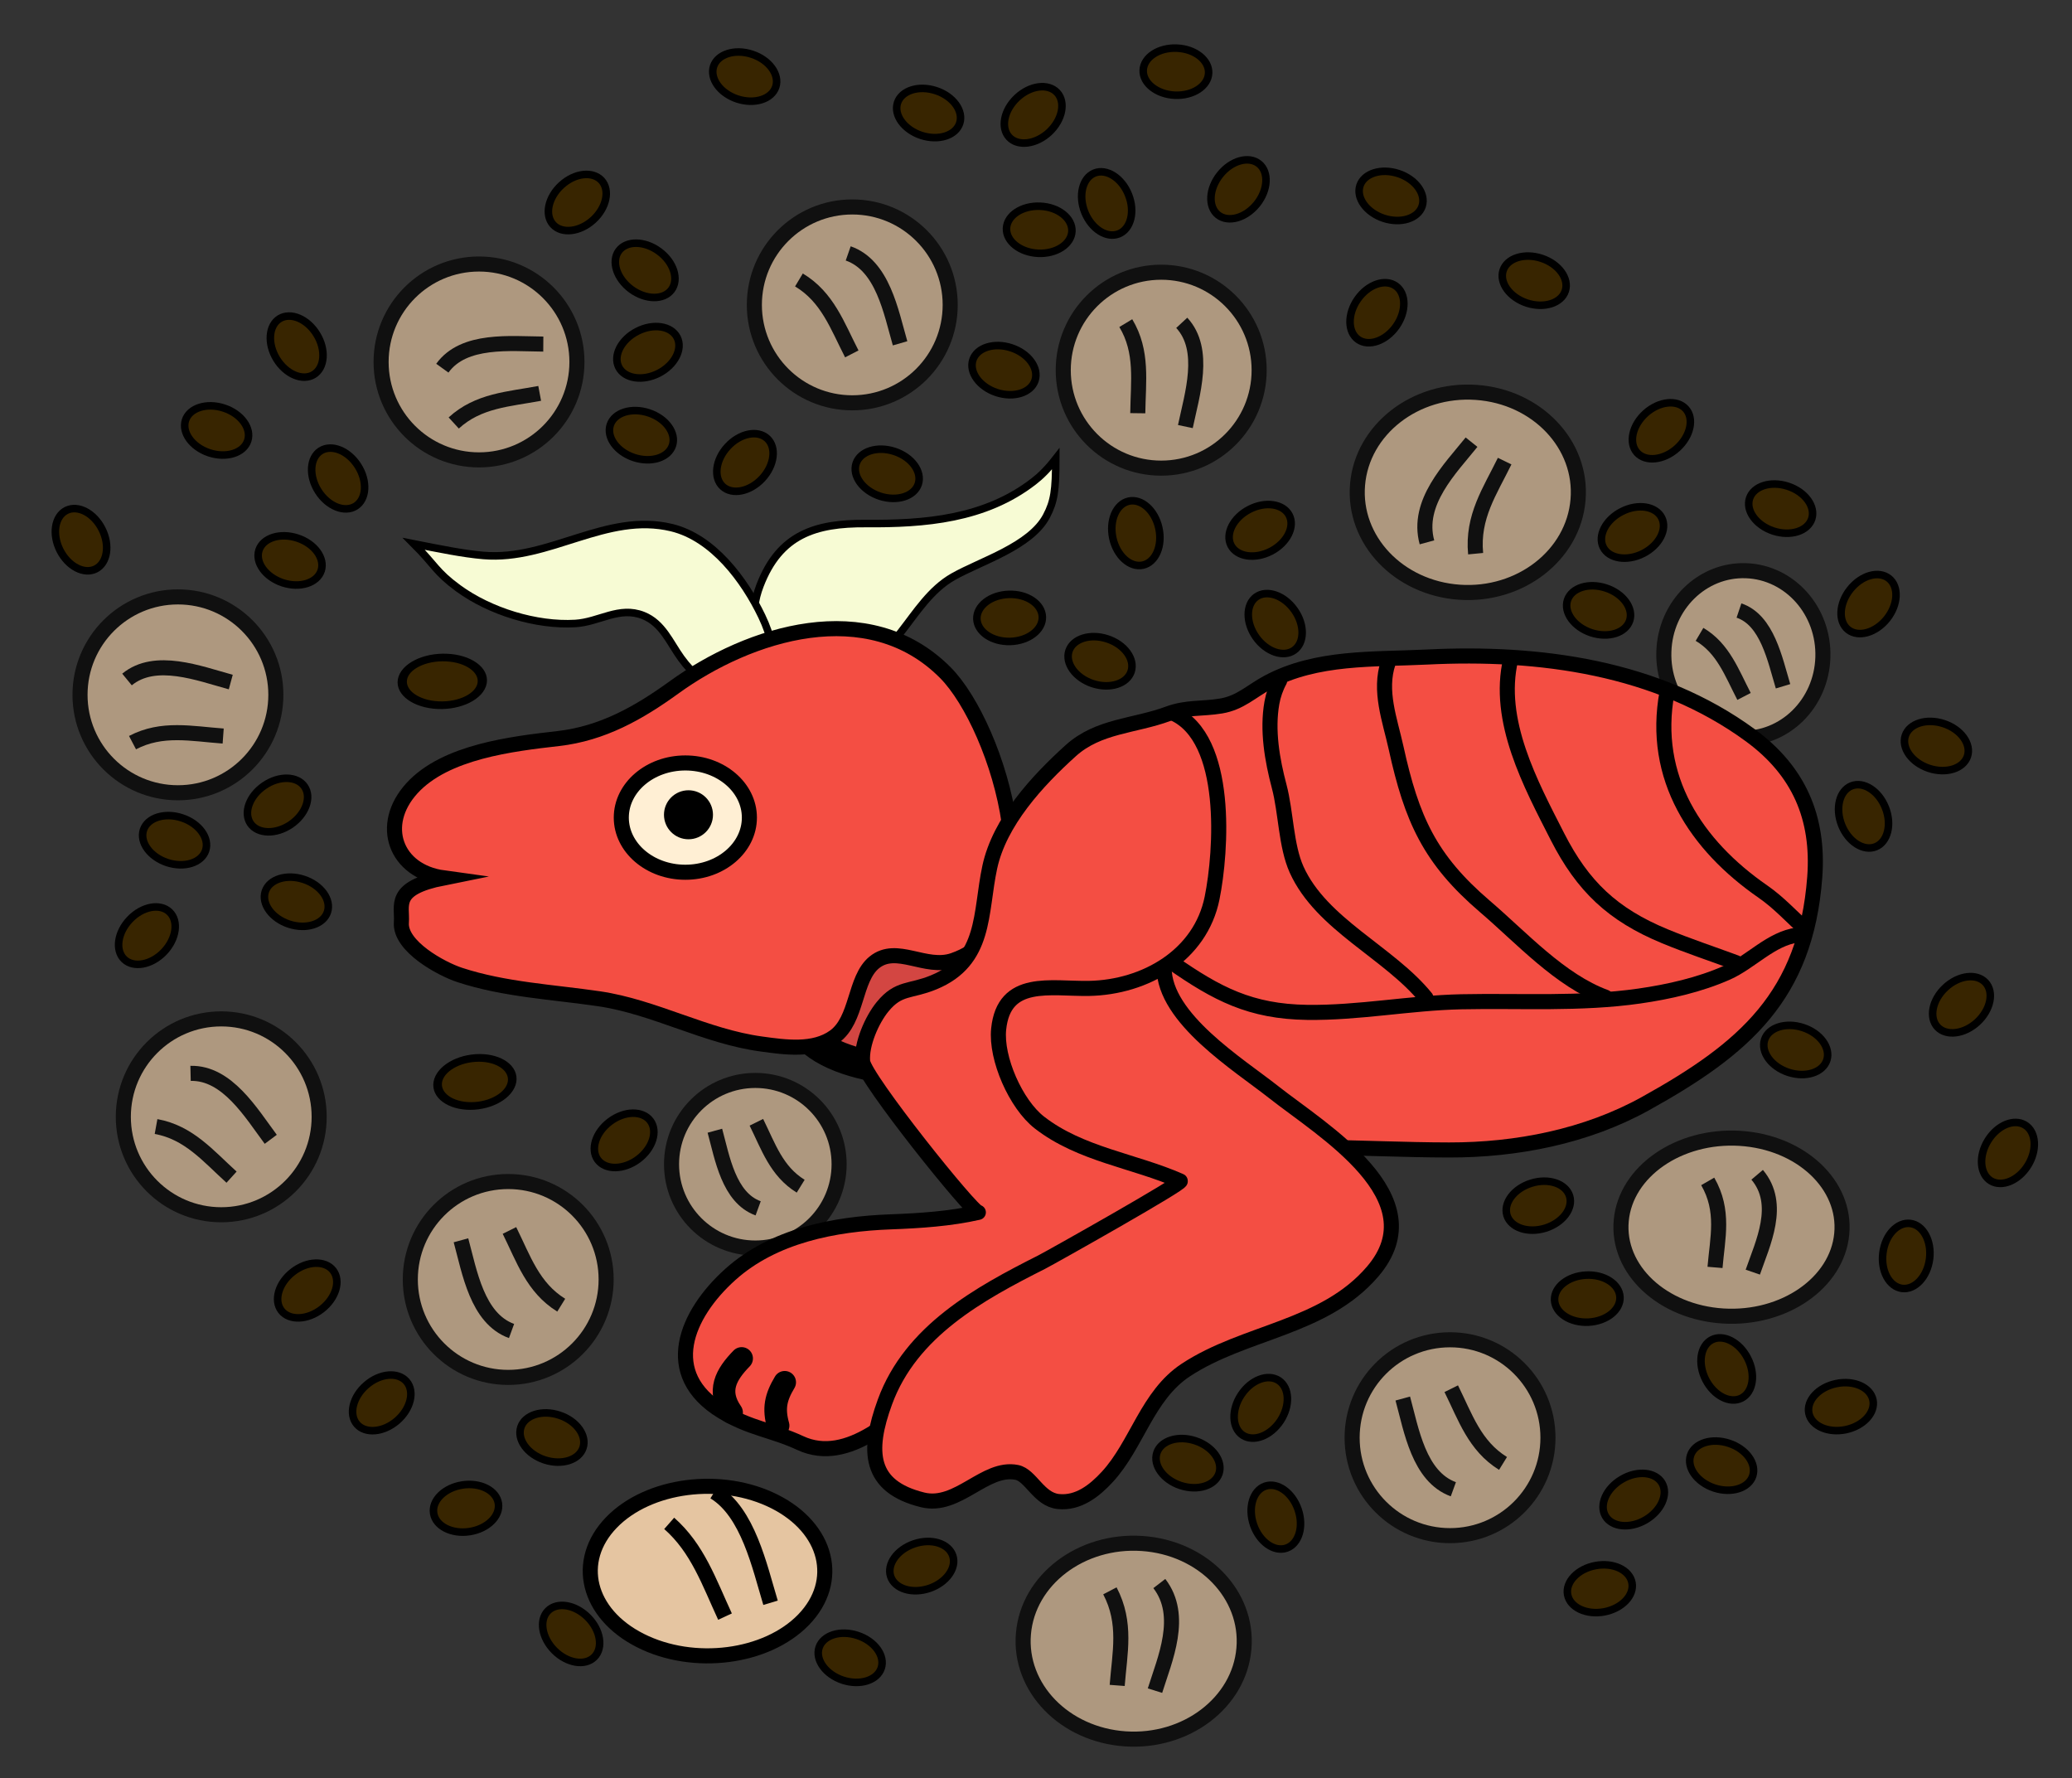 <?xml version="1.0" encoding="utf-8"?>
<!-- Generator: Adobe Illustrator 13.0.0, SVG Export Plug-In . SVG Version: 6.00 Build 14948)  -->
<!DOCTYPE svg PUBLIC "-//W3C//DTD SVG 1.1//EN" "http://www.w3.org/Graphics/SVG/1.1/DTD/svg11.dtd">
<svg version="1.1" xmlns="http://www.w3.org/2000/svg" xmlns:xlink="http://www.w3.org/1999/xlink" x="0px" y="0px" width="68.75px"
	 height="59px" viewBox="0 0 68.75 59" enable-background="new 0 0 68.75 59" xml:space="preserve">
<rect x="0" y="0" width="68.75" height="59" fill="#333333" stroke="none"/>
<symbol  id="Little_Bean" viewBox="-1.185 -0.941 2.37 1.883">
	<path fill="#382500" stroke="#000000" stroke-width="0.25" stroke-miterlimit="7" d="M1.031-0.341
		C0.895-0.75,0.325-0.929-0.245-0.742c-0.569,0.189-0.921,0.674-0.787,1.084c0.136,0.409,0.708,0.588,1.276,0.4
		C0.815,0.555,1.166,0.069,1.031-0.341z"/>
</symbol>
<g id="Layer_1">
	<path fill="none" stroke="#000000" stroke-width="0.5" stroke-linecap="round" stroke-linejoin="bevel" d="M58.766,25
		c-0.269,0.9,0.366,2.019,1.281,2.281"/>
	<g>
		<g opacity="0.69">
			<circle fill="#E5C5A1" stroke="#000000" stroke-width="0.5" stroke-miterlimit="7" cx="7.341" cy="37.052" r="3.249"/>
			<path fill="none" stroke="#000000" stroke-width="0.5" stroke-miterlimit="7" d="M5.178,37.374
				c1.089,0.198,1.726,0.974,2.505,1.68"/>
			<path fill="none" stroke="#000000" stroke-width="0.5" stroke-miterlimit="7" d="M6.323,35.61
				c1.218-0.029,2.014,1.321,2.661,2.188"/>
		</g>
		<g opacity="0.69">
			<circle fill="#E5C5A1" stroke="#000000" stroke-width="0.5" stroke-miterlimit="7" cx="5.904" cy="23.052" r="3.249"/>
			<path fill="none" stroke="#000000" stroke-width="0.5" stroke-miterlimit="7" d="M4.397,24.638
				c0.98-0.514,1.959-0.295,3.008-0.219"/>
			<path fill="none" stroke="#000000" stroke-width="0.5" stroke-miterlimit="7" d="M4.214,22.543
				c0.941-0.773,2.4-0.199,3.443,0.085"/>
		</g>
		<g>
			<path fill="#E5C5A1" stroke="#000000" stroke-width="0.5" stroke-miterlimit="7" d="M25.702,49.815
				c-1.761-0.887-4.187-0.576-5.417,0.698c-1.229,1.273-0.797,3.027,0.966,3.915c1.761,0.89,4.187,0.578,5.417-0.696
				C27.896,52.458,27.465,50.705,25.702,49.815z"/>
			<g>
				<path fill="none" stroke="#000000" stroke-width="0.5" stroke-miterlimit="7" d="M22.204,50.54
					c0.943,0.828,1.324,1.953,1.852,3.093"/>
				<path fill="none" stroke="#000000" stroke-width="0.5" stroke-miterlimit="7" d="M23.703,49.497
					c1.118,0.683,1.496,2.459,1.864,3.677"/>
			</g>
		</g>
		<g opacity="0.69">
			<circle fill="#E5C5A1" stroke="#000000" stroke-width="0.5" stroke-miterlimit="7" cx="28.279" cy="10.115" r="3.249"/>
			<g>
				<path fill="none" stroke="#000000" stroke-width="0.5" stroke-miterlimit="7" d="M26.509,9.288
					c0.95,0.569,1.273,1.519,1.754,2.453"/>
				<path fill="none" stroke="#000000" stroke-width="0.5" stroke-miterlimit="7" d="M28.144,8.407
					c1.15,0.401,1.42,1.945,1.721,2.983"/>
			</g>
		</g>
		<g opacity="0.69">
			<circle fill="#E5C5A1" stroke="#000000" stroke-width="0.5" stroke-miterlimit="7" cx="15.894" cy="12.008" r="3.249"/>
			<g>
				<path fill="none" stroke="#000000" stroke-width="0.5" stroke-miterlimit="7" d="M15.055,14.033
					c0.816-0.748,1.818-0.788,2.852-0.982"/>
				<path fill="none" stroke="#000000" stroke-width="0.5" stroke-miterlimit="7" d="M14.677,12.215
					c0.712-0.989,2.269-0.807,3.35-0.8"/>
			</g>
		</g>
		<g opacity="0.69">
			<circle fill="#E5C5A1" stroke="#000000" stroke-width="0.5" stroke-miterlimit="7" cx="48.113" cy="47.698" r="3.249"/>
			<g>
				<path fill="none" stroke="#000000" stroke-width="0.5" stroke-miterlimit="7" d="M49.871,48.551
					c-0.942-0.582-1.251-1.537-1.718-2.479"/>
				<path fill="none" stroke="#000000" stroke-width="0.5" stroke-miterlimit="7" d="M48.223,49.408
					c-1.145-0.418-1.392-1.966-1.678-3.01"/>
			</g>
		</g>
		<g opacity="0.69">
			<circle fill="#E5C5A1" stroke="#000000" stroke-width="0.5" stroke-miterlimit="7" cx="25.062" cy="38.625" r="2.78"/>
			<g>
				<path fill="none" stroke="#000000" stroke-width="0.5" stroke-miterlimit="7" d="M26.567,39.354
					c-0.807-0.498-1.071-1.315-1.47-2.121"/>
				<path fill="none" stroke="#000000" stroke-width="0.5" stroke-miterlimit="7" d="M25.156,40.088
					c-0.979-0.357-1.191-1.682-1.436-2.575"/>
			</g>
		</g>
		<g opacity="0.69">
			<path fill="#E5C5A1" stroke="#000000" stroke-width="0.5" stroke-miterlimit="7" d="M60.484,21.809
				c0.049-1.536-1.091-2.822-2.548-2.875c-1.457-0.053-2.681,1.15-2.728,2.684c-0.052,1.536,1.09,2.822,2.547,2.875
				C59.213,24.545,60.436,23.344,60.484,21.809z"/>
			<g>
				<path fill="none" stroke="#000000" stroke-width="0.5" stroke-miterlimit="7" d="M56.391,21.046
					c0.784,0.464,1.068,1.27,1.477,2.059"/>
				<path fill="none" stroke="#000000" stroke-width="0.5" stroke-miterlimit="7" d="M57.7,20.255
					c0.941,0.316,1.195,1.63,1.462,2.513"/>
			</g>
		</g>
		<g opacity="0.69">
			<circle fill="#E5C5A1" stroke="#000000" stroke-width="0.5" stroke-miterlimit="7" cx="16.863" cy="42.448" r="3.249"/>
			<g>
				<path fill="none" stroke="#000000" stroke-width="0.5" stroke-miterlimit="7" d="M18.622,43.301
					c-0.942-0.582-1.251-1.537-1.718-2.479"/>
				<path fill="none" stroke="#000000" stroke-width="0.5" stroke-miterlimit="7" d="M16.973,44.158
					c-1.145-0.418-1.392-1.966-1.678-3.01"/>
			</g>
		</g>
		<g opacity="0.69">
			<path fill="#E5C5A1" stroke="#000000" stroke-width="0.5" stroke-miterlimit="7" d="M33.958,54.202
				c-0.153,1.79,1.36,3.351,3.381,3.487c2.02,0.136,3.783-1.206,3.935-2.995c0.155-1.79-1.358-3.351-3.381-3.487
				C35.873,51.071,34.11,52.411,33.958,54.202z"/>
			<g>
				<path fill="none" stroke="#000000" stroke-width="0.5" stroke-miterlimit="7" d="M36.827,52.778
					c0.563,1.073,0.324,2.062,0.242,3.138"/>
				<path fill="none" stroke="#000000" stroke-width="0.5" stroke-miterlimit="7" d="M38.467,52.536
					c0.828,1.076,0.182,2.51-0.144,3.553"/>
			</g>
		</g>
		<g opacity="0.69">
			<path fill="#E5C5A1" stroke="#000000" stroke-width="0.5" stroke-miterlimit="7" d="M53.794,40.489
				c-0.153,1.628,1.36,3.046,3.381,3.171c2.02,0.123,3.783-1.097,3.935-2.724c0.155-1.627-1.358-3.046-3.381-3.17
				C55.709,37.644,53.946,38.861,53.794,40.489z"/>
			<g>
				<path fill="none" stroke="#000000" stroke-width="0.5" stroke-miterlimit="7" d="M56.663,39.195
					c0.563,0.976,0.324,1.874,0.242,2.853"/>
				<path fill="none" stroke="#000000" stroke-width="0.5" stroke-miterlimit="7" d="M58.303,38.975
					c0.828,0.979,0.182,2.282-0.144,3.23"/>
			</g>
		</g>
		<g opacity="0.69">
			<path fill="#E5C5A1" stroke="#000000" stroke-width="0.5" stroke-miterlimit="7" d="M45.044,16.081
				c-0.153,1.832,1.36,3.427,3.381,3.567c2.02,0.139,3.783-1.234,3.935-3.064c0.155-1.83-1.358-3.427-3.381-3.566
				C46.959,12.879,45.196,14.25,45.044,16.081z"/>
			<g>
				<path fill="none" stroke="#000000" stroke-width="0.5" stroke-miterlimit="7" d="M48.962,18.369
					c-0.117-1.229,0.479-2.079,0.963-3.071"/>
				<path fill="none" stroke="#000000" stroke-width="0.5" stroke-miterlimit="7" d="M47.347,17.993
					c-0.362-1.329,0.781-2.452,1.479-3.323"/>
			</g>
		</g>
		<g opacity="0.69">
			<circle fill="#E5C5A1" stroke="#000000" stroke-width="0.5" stroke-miterlimit="7" cx="38.529" cy="12.281" r="3.25"/>
			<g>
				<path fill="none" stroke="#000000" stroke-width="0.5" stroke-miterlimit="7" d="M37.354,10.72
					c0.572,0.948,0.411,1.938,0.398,2.989"/>
				<path fill="none" stroke="#000000" stroke-width="0.5" stroke-miterlimit="7" d="M39.211,10.71
					c0.828,0.894,0.342,2.384,0.12,3.442"/>
			</g>
		</g>
	</g>
	
		<ellipse transform="matrix(0.707 0.707 -0.707 0.707 43.889 2.49)" fill="#382500" stroke="#000000" stroke-width="0.25" stroke-miterlimit="7" cx="18.939" cy="54.212" rx="1.086" ry="0.782"/>
	
		<ellipse transform="matrix(0.989 -0.151 0.151 0.989 -7.398 2.923)" fill="#382500" stroke="#000000" stroke-width="0.25" stroke-miterlimit="7" cx="15.48" cy="50.004" rx="1.086" ry="0.782"/>
	
		<use xlink:href="#Little_Bean"  width="2.37" height="1.883" x="-1.185" y="-0.941" transform="matrix(1 0 0 -1 18.314 47.692)" overflow="visible"/>
	
		<use xlink:href="#Little_Bean"  width="2.37" height="1.883" x="-1.185" y="-0.941" transform="matrix(0.23 -0.973 -0.973 -0.23 66.625 38.25)" overflow="visible"/>
	
		<use xlink:href="#Little_Bean"  width="2.37" height="1.883" x="-1.185" y="-0.941" transform="matrix(1 0 0 -1 64.25 24.75)" overflow="visible"/>
	
		<use xlink:href="#Little_Bean"  width="2.37" height="1.883" x="-1.185" y="-0.941" transform="matrix(0.483 -0.875 -0.875 -0.483 65.083 33.334)" overflow="visible"/>
	
		<use xlink:href="#Little_Bean"  width="2.37" height="1.883" x="-1.185" y="-0.941" transform="matrix(1 0 0 -1 59.583 34.834)" overflow="visible"/>
	
		<use xlink:href="#Little_Bean"  width="2.37" height="1.883" x="-1.185" y="-0.941" transform="matrix(0.865 -0.501 -0.501 -0.865 61.083 46.667)" overflow="visible"/>
	
		<use xlink:href="#Little_Bean"  width="2.37" height="1.883" x="-1.185" y="-0.941" transform="matrix(-0.192 -0.981 -0.981 0.192 63.25 41.667)" overflow="visible"/>
	
		<use xlink:href="#Little_Bean"  width="2.37" height="1.883" x="-1.185" y="-0.941" transform="matrix(0.933 -0.359 -0.359 -0.933 52.667 43.084)" overflow="visible"/>
	
		<use xlink:href="#Little_Bean"  width="2.37" height="1.883" x="-1.185" y="-0.941" transform="matrix(0.607 0.795 0.795 -0.607 42.333 50.334)" overflow="visible"/>
	
		<use xlink:href="#Little_Bean"  width="2.37" height="1.883" x="-1.185" y="-0.941" transform="matrix(0.707 0.707 0.707 -0.707 2.688 17.906)" overflow="visible"/>
	
		<use xlink:href="#Little_Bean"  width="2.37" height="1.883" x="-1.185" y="-0.941" transform="matrix(1 0 0 -1 9.625 18.593)" overflow="visible"/>
	
		<use xlink:href="#Little_Bean"  width="2.37" height="1.883" x="-1.185" y="-0.941" transform="matrix(1 0 0 -1 7.188 14.281)" overflow="visible"/>
	
		<use xlink:href="#Little_Bean"  width="2.37" height="1.883" x="-1.185" y="-0.941" transform="matrix(0.49 -0.872 -0.872 -0.49 19.156 6.719)" overflow="visible"/>
	
		<use xlink:href="#Little_Bean"  width="2.37" height="1.883" x="-1.185" y="-0.941" transform="matrix(0.762 0.648 0.648 -0.762 9.844 11.5)" overflow="visible"/>
	
		<use xlink:href="#Little_Bean"  width="2.37" height="1.883" x="-1.185" y="-0.941" transform="matrix(0.951 0.311 0.311 -0.951 21.406 8.969)" overflow="visible"/>
	
		<use xlink:href="#Little_Bean"  width="2.37" height="1.883" x="-1.185" y="-0.941" transform="matrix(0.703 -0.712 -0.712 -0.703 21.5 11.688)" overflow="visible"/>
	
		<use xlink:href="#Little_Bean"  width="2.37" height="1.883" x="-1.185" y="-0.941" transform="matrix(0.773 0.634 0.634 -0.773 11.219 15.875)" overflow="visible"/>
	<g>
		
			<use xlink:href="#Little_Bean"  width="2.37" height="1.883" x="-1.185" y="-0.941" transform="matrix(0.963 -0.27 -0.27 -0.963 34.482 7.623)" overflow="visible"/>
		
			<use xlink:href="#Little_Bean"  width="2.37" height="1.883" x="-1.185" y="-0.941" transform="matrix(0.963 -0.27 -0.27 -0.963 39.018 2.378)" overflow="visible"/>
	</g>
	
		<use xlink:href="#Little_Bean"  width="2.37" height="1.883" x="-1.185" y="-0.941" transform="matrix(1 0 0 -1 24.709 2.542)" overflow="visible"/>
	
		<use xlink:href="#Little_Bean"  width="2.37" height="1.883" x="-1.185" y="-0.941" transform="matrix(1 0 0 -1 30.812 3.75)" overflow="visible"/>
	
		<use xlink:href="#Little_Bean"  width="2.37" height="1.883" x="-1.185" y="-0.941" transform="matrix(0.479 -0.878 -0.878 -0.479 34.281 3.812)" overflow="visible"/>
	
		<use xlink:href="#Little_Bean"  width="2.37" height="1.883" x="-1.185" y="-0.941" transform="matrix(0.644 0.765 0.765 -0.644 36.719 6.75)" overflow="visible"/>
	
		<use xlink:href="#Little_Bean"  width="2.37" height="1.883" x="-1.185" y="-0.941" transform="matrix(0.35 -0.937 -0.937 -0.35 41.094 6.281)" overflow="visible"/>
	
		<use xlink:href="#Little_Bean"  width="2.37" height="1.883" x="-1.185" y="-0.941" transform="matrix(1 0 0 -1 46.156 6.5)" overflow="visible"/>
	
		<use xlink:href="#Little_Bean"  width="2.37" height="1.883" x="-1.185" y="-0.941" transform="matrix(1 0 0 -1 50.906 9.312)" overflow="visible"/>
	
		<use xlink:href="#Little_Bean"  width="2.37" height="1.883" x="-1.185" y="-0.941" transform="matrix(0.287 -0.958 -0.958 -0.287 45.688 10.375)" overflow="visible"/>
	
		<use xlink:href="#Little_Bean"  width="2.37" height="1.883" x="-1.185" y="-0.941" transform="matrix(1 0 0 -1 33.312 12.281)" overflow="visible"/>
	
		<use xlink:href="#Little_Bean"  width="2.37" height="1.883" x="-1.185" y="-0.941" transform="matrix(1 0 0 -1 29.438 15.719)" overflow="visible"/>
	
		<use xlink:href="#Little_Bean"  width="2.37" height="1.883" x="-1.185" y="-0.941" transform="matrix(0.416 -0.909 -0.909 -0.416 24.719 15.344)" overflow="visible"/>
	
		<use xlink:href="#Little_Bean"  width="2.37" height="1.883" x="-1.185" y="-0.941" transform="matrix(1 0 0 -1 21.281 14.438)" overflow="visible"/>
	
		<use xlink:href="#Little_Bean"  width="2.37" height="1.883" x="-1.185" y="-0.941" transform="matrix(0.699 -0.716 -0.716 -0.699 41.812 17.594)" overflow="visible"/>
	
		<use xlink:href="#Little_Bean"  width="2.37" height="1.883" x="-1.185" y="-0.941" transform="matrix(0.511 0.86 0.86 -0.511 37.688 17.688)" overflow="visible"/>
	
		<use xlink:href="#Little_Bean"  width="2.37" height="1.883" x="-1.185" y="-0.941" transform="matrix(0.805 0.593 0.593 -0.805 42.312 20.688)" overflow="visible"/>
	
		<use xlink:href="#Little_Bean"  width="2.37" height="1.883" x="-1.185" y="-0.941" transform="matrix(1 0 0 -1 36.5 21.938)" overflow="visible"/>
	
		<use xlink:href="#Little_Bean"  width="2.37" height="1.883" x="-1.185" y="-0.941" transform="matrix(0.94 -0.342 -0.342 -0.94 33.5 20.5)" overflow="visible"/>
	
		<use xlink:href="#Little_Bean"  width="2.37" height="1.883" x="-1.185" y="-0.941" transform="matrix(-0.497 0.868 0.868 0.497 55.125 14.291)" overflow="visible"/>
	
		<use xlink:href="#Little_Bean"  width="2.37" height="1.883" x="-1.185" y="-0.941" transform="matrix(0.705 -0.709 -0.709 -0.705 54.167 17.666)" overflow="visible"/>
	
		<use xlink:href="#Little_Bean"  width="2.37" height="1.883" x="-1.185" y="-0.941" transform="matrix(1 0 0 -1 53.042 20.25)" overflow="visible"/>
	
		<use xlink:href="#Little_Bean"  width="2.37" height="1.883" x="-1.185" y="-0.941" transform="matrix(1 0 0 -1 59.083 16.875)" overflow="visible"/>
	
		<use xlink:href="#Little_Bean"  width="2.37" height="1.883" x="-1.185" y="-0.941" transform="matrix(0.345 -0.939 -0.939 -0.345 62 20.041)" overflow="visible"/>
	
		<use xlink:href="#Little_Bean"  width="2.37" height="1.883" x="-1.185" y="-0.941" transform="matrix(0.642 0.767 0.767 -0.642 61.833 27.084)" overflow="visible"/>
	
		<use xlink:href="#Little_Bean"  width="2.37" height="1.883" x="-1.185" y="-0.941" transform="matrix(0.711 0.703 0.703 -0.711 57.292 45.417)" overflow="visible"/>
	
		<use xlink:href="#Little_Bean"  width="2.37" height="1.883" x="-1.185" y="-0.941" transform="matrix(1 0 0 -1 57.125 48.625)" overflow="visible"/>
	
		<use xlink:href="#Little_Bean"  width="2.37" height="1.883" x="-1.185" y="-0.941" transform="matrix(0.661 -0.75 -0.75 -0.661 54.208 49.75)" overflow="visible"/>
	
		<use xlink:href="#Little_Bean"  width="2.37" height="1.883" x="-1.185" y="-0.941" transform="matrix(0.876 -0.482 -0.482 -0.876 53.083 52.708)" overflow="visible"/>
	
		<use xlink:href="#Little_Bean"  width="2.37" height="1.883" x="-1.185" y="-0.941" transform="matrix(0.815 -0.58 -0.58 -0.815 51.042 40)" overflow="visible"/>
	
		<use xlink:href="#Little_Bean"  width="2.37" height="1.883" x="-1.185" y="-0.941" transform="matrix(0.26 -0.966 -0.966 -0.26 41.833 46.708)" overflow="visible"/>
	
		<use xlink:href="#Little_Bean"  width="2.37" height="1.883" x="-1.185" y="-0.941" transform="matrix(1 0 0 -1 39.417 48.542)" overflow="visible"/>
	
		<use xlink:href="#Little_Bean"  width="2.37" height="1.883" x="-1.185" y="-0.941" transform="matrix(0.8 -0.6 -0.6 -0.8 30.584 51.958)" overflow="visible"/>
	
		<use xlink:href="#Little_Bean"  width="2.37" height="1.883" x="-1.185" y="-0.941" transform="matrix(1 0 0 -1 28.209 55)" overflow="visible"/>
	
		<use xlink:href="#Little_Bean"  width="2.37" height="1.883" x="-1.185" y="-0.941" transform="matrix(0.513 -0.858 -0.858 -0.513 12.666 46.542)" overflow="visible"/>
	
		<use xlink:href="#Little_Bean"  width="2.37" height="1.883" x="-1.185" y="-0.941" transform="matrix(0.573 -0.819 -0.819 -0.573 20.709 37.833)" overflow="visible"/>
	
		<use xlink:href="#Little_Bean"  width="2.37" height="1.883" x="-1.185" y="-0.941" transform="matrix(1.09 -0.389 -0.336 -0.942 15.759 35.895)" overflow="visible"/>
	
		<use xlink:href="#Little_Bean"  width="2.37" height="1.883" x="-1.185" y="-0.941" transform="matrix(1 0 0 -1 9.834 29.917)" overflow="visible"/>
	
		<use xlink:href="#Little_Bean"  width="2.37" height="1.883" x="-1.185" y="-0.941" transform="matrix(0.43 -0.903 -0.903 -0.43 4.875 31.042)" overflow="visible"/>
	
		<use xlink:href="#Little_Bean"  width="2.37" height="1.883" x="-1.185" y="-0.941" transform="matrix(1 0 0 -1 5.792 27.875)" overflow="visible"/>
	
		<use xlink:href="#Little_Bean"  width="2.37" height="1.883" x="-1.185" y="-0.941" transform="matrix(0.607 -0.794 -0.794 -0.607 9.209 26.709)" overflow="visible"/>
	
		<use xlink:href="#Little_Bean"  width="2.37" height="1.883" x="-1.185" y="-0.941" transform="matrix(1.211 -0.265 -0.214 -0.977 14.676 22.605)" overflow="visible"/>
	
		<use xlink:href="#Little_Bean"  width="2.37" height="1.883" x="-1.185" y="-0.941" transform="matrix(0.557 -0.831 -0.831 -0.557 10.195 42.815)" overflow="visible"/>
</g>
<g id="Layer_4">
	<path fill="#F7FBD4" stroke="#000000" stroke-width="0.25" d="M34.301,15.969c-1.62,1.258-3.621,1.415-5.574,1.4
		c-1.675-0.012-2.858,0.366-3.507,2.05c-0.756,1.961,0.892,2.917,2.644,2.837c1.874-0.085,2.264-2.274,3.764-3.123
		c0.925-0.524,2.569-1.006,3.097-2.015c0.255-0.486,0.307-0.853,0.307-1.9C34.76,15.567,34.532,15.79,34.301,15.969z"/>
	<path fill="#F7FBD4" stroke="#000000" stroke-width="0.25" d="M15.202,19.515c1.054,0.772,2.596,1.247,3.887,1.17
		c0.797-0.048,1.456-0.583,2.254-0.265c0.643,0.257,0.881,0.899,1.259,1.419c1.579,2.166,3.964,1.293,2.674-1.396
		c-0.577-1.203-1.612-2.604-2.991-2.938c-2.168-0.523-4.055,1.107-6.243,0.923c-0.684-0.058-1.457-0.219-2.313-0.387
		C14.438,18.75,14.457,18.969,15.202,19.515z"/>
	<path fill="#D34642" stroke="#000000" stroke-linecap="round" stroke-linejoin="bevel" d="M28.031,30.789
		c1.871-0.933,5.667,0.037,6.611,1.687c2.456,4.29-12.388,4.204-7.194-1.265C27.609,31.042,27.806,30.901,28.031,30.789z"/>
</g>
<g id="Layer_3">
	<path fill="#F44E43" stroke="#000000" stroke-width="0.5" stroke-linecap="round" stroke-miterlimit="7" d="M13.318,30.604
		c0.043-0.573-0.318-1.135,1.401-1.479c-1.594-0.219-2.166-1.754-1.048-2.977c1.112-1.215,3.323-1.47,4.858-1.646
		c1.456-0.168,2.658-0.844,3.828-1.691c2.506-1.816,6.455-3.067,9.011-0.494c1.765,1.776,3.792,8.323,0.264,9.544
		c-0.927,0.321-1.88-0.539-2.625,0.07c-0.667,0.546-0.547,1.902-1.321,2.462c-0.684,0.494-1.64,0.35-2.424,0.243
		c-1.86-0.252-3.542-1.23-5.388-1.501c-1.533-0.225-3.14-0.302-4.622-0.79C14.646,32.146,13.258,31.396,13.318,30.604z"/>
	
		<ellipse fill="#FFEFD4" stroke="#000000" stroke-width="0.5" stroke-linecap="round" stroke-linejoin="bevel" cx="22.74" cy="27.125" rx="2.125" ry="1.813"/>
	<circle stroke="#000000" stroke-width="0.5" stroke-linecap="round" stroke-linejoin="bevel" cx="22.844" cy="27.031" r="0.563"/>
</g>
<g id="Layer_2">
	<g>
		<g>
			<path fill="#F44E43" stroke="#000000" stroke-width="0.5" stroke-linecap="round" stroke-linejoin="round" d="M30.865,46
				c-1.092,0.965-2.717,2.618-4.312,1.875c-0.93-0.433-1.663-0.479-2.597-1.048c-2.036-1.242-1.204-3.217,0.279-4.548
				c1.434-1.286,3.447-1.674,5.326-1.743c0.969-0.036,1.968-0.102,2.901-0.314c-0.18,0.041-3.793-4.461-3.84-5.007
				c-0.049-0.573,0.313-1.391,0.665-1.818c0.535-0.652,0.909-0.484,1.688-0.804c1.755-0.72,1.539-2.305,1.866-3.824
				c0.325-1.506,1.572-2.858,2.687-3.865c0.919-0.831,2.109-0.809,3.227-1.222c0.623-0.231,1.115-0.153,1.757-0.259
				c0.644-0.106,1.003-0.489,1.563-0.787c1.621-0.863,3.496-0.75,5.277-0.838c3.718-0.184,7.639,0.333,10.729,2.599
				c1.604,1.177,2.282,2.729,2.133,4.71c-0.299,3.933-2.33,5.682-5.612,7.504c-1.972,1.096-4.29,1.545-6.521,1.541
				c-1.467-0.002-2.935-0.076-4.402-0.089"/>
			<path fill="#F44E43" stroke="#000000" stroke-width="0.5" stroke-linecap="round" stroke-linejoin="bevel" d="M38.938,23.667
				c1.85,0.84,1.592,4.58,1.28,6.125c-0.383,1.899-2.209,2.965-4.088,3c-1.264,0.022-2.819-0.363-2.994,1.35
				c-0.099,0.971,0.57,2.491,1.352,3.099c1.363,1.061,3.143,1.266,4.673,1.94c0.121,0.054-4.307,2.545-4.6,2.693
				c-2.057,1.038-4.336,2.281-5.197,4.634c-0.601,1.642-0.529,2.815,1.252,3.253c1.167,0.286,2.067-1.124,3.121-0.912
				c0.467,0.094,0.729,0.896,1.377,0.966c0.664,0.072,1.208-0.362,1.629-0.82c0.985-1.07,1.323-2.7,2.602-3.542
				c1.962-1.293,4.584-1.379,6.201-3.269c2.1-2.453-1.673-4.679-3.289-5.954c-1.154-0.911-3.629-2.441-3.631-4.12"/>
		</g>
		<g>
			<path fill="none" stroke="#000000" stroke-width="0.5" stroke-linecap="round" stroke-linejoin="bevel" d="M55.313,22.969
				c-0.527,2.837,0.969,5.08,3.179,6.609c0.531,0.368,0.926,0.81,1.399,1.234"/>
			<path fill="none" stroke="#000000" stroke-width="0.5" stroke-linecap="round" stroke-linejoin="bevel" d="M38.891,31.938
				c1.486,1.035,2.599,1.622,4.481,1.649c1.711,0.024,3.405-0.315,5.114-0.352c1.964-0.041,3.955,0.09,5.906-0.19
				c0.977-0.14,2.004-0.373,2.909-0.774c0.791-0.35,1.465-1.137,2.345-1.25"/>
			<path fill="none" stroke="#000000" stroke-width="0.5" stroke-linecap="round" stroke-linejoin="bevel" d="M57.604,31.938
				c-0.79-0.293-1.594-0.557-2.372-0.88c-1.725-0.715-2.713-1.652-3.555-3.301c-0.889-1.744-2.03-3.848-1.552-5.881"/>
			<path fill="none" stroke="#000000" stroke-width="0.5" stroke-linecap="round" stroke-linejoin="bevel" d="M53.271,33.083
				c-1.509-0.554-2.783-1.969-3.997-3.007c-1.837-1.572-2.432-2.901-2.952-5.268c-0.204-0.925-0.578-1.889-0.259-2.83"/>
			<path fill="none" stroke="#000000" stroke-width="0.5" stroke-linecap="round" stroke-linejoin="bevel" d="M47.313,33.104
				c-1.223-1.507-3.466-2.428-4.291-4.254c-0.357-0.795-0.349-1.895-0.578-2.76c-0.233-0.878-0.403-1.865-0.242-2.772
				c0.044-0.252,0.134-0.51,0.257-0.735"/>
			<path fill="none" stroke="#000000" stroke-width="0.75" stroke-linecap="round" d="M25.818,47.297
				c-0.158-0.567-0.084-0.932,0.219-1.438"/>
			<path fill="none" stroke="#000000" stroke-width="0.75" stroke-linecap="round" d="M24.275,46.863
				c-0.499-0.718-0.185-1.262,0.333-1.795"/>
		</g>
	</g>
</g>
</svg>
